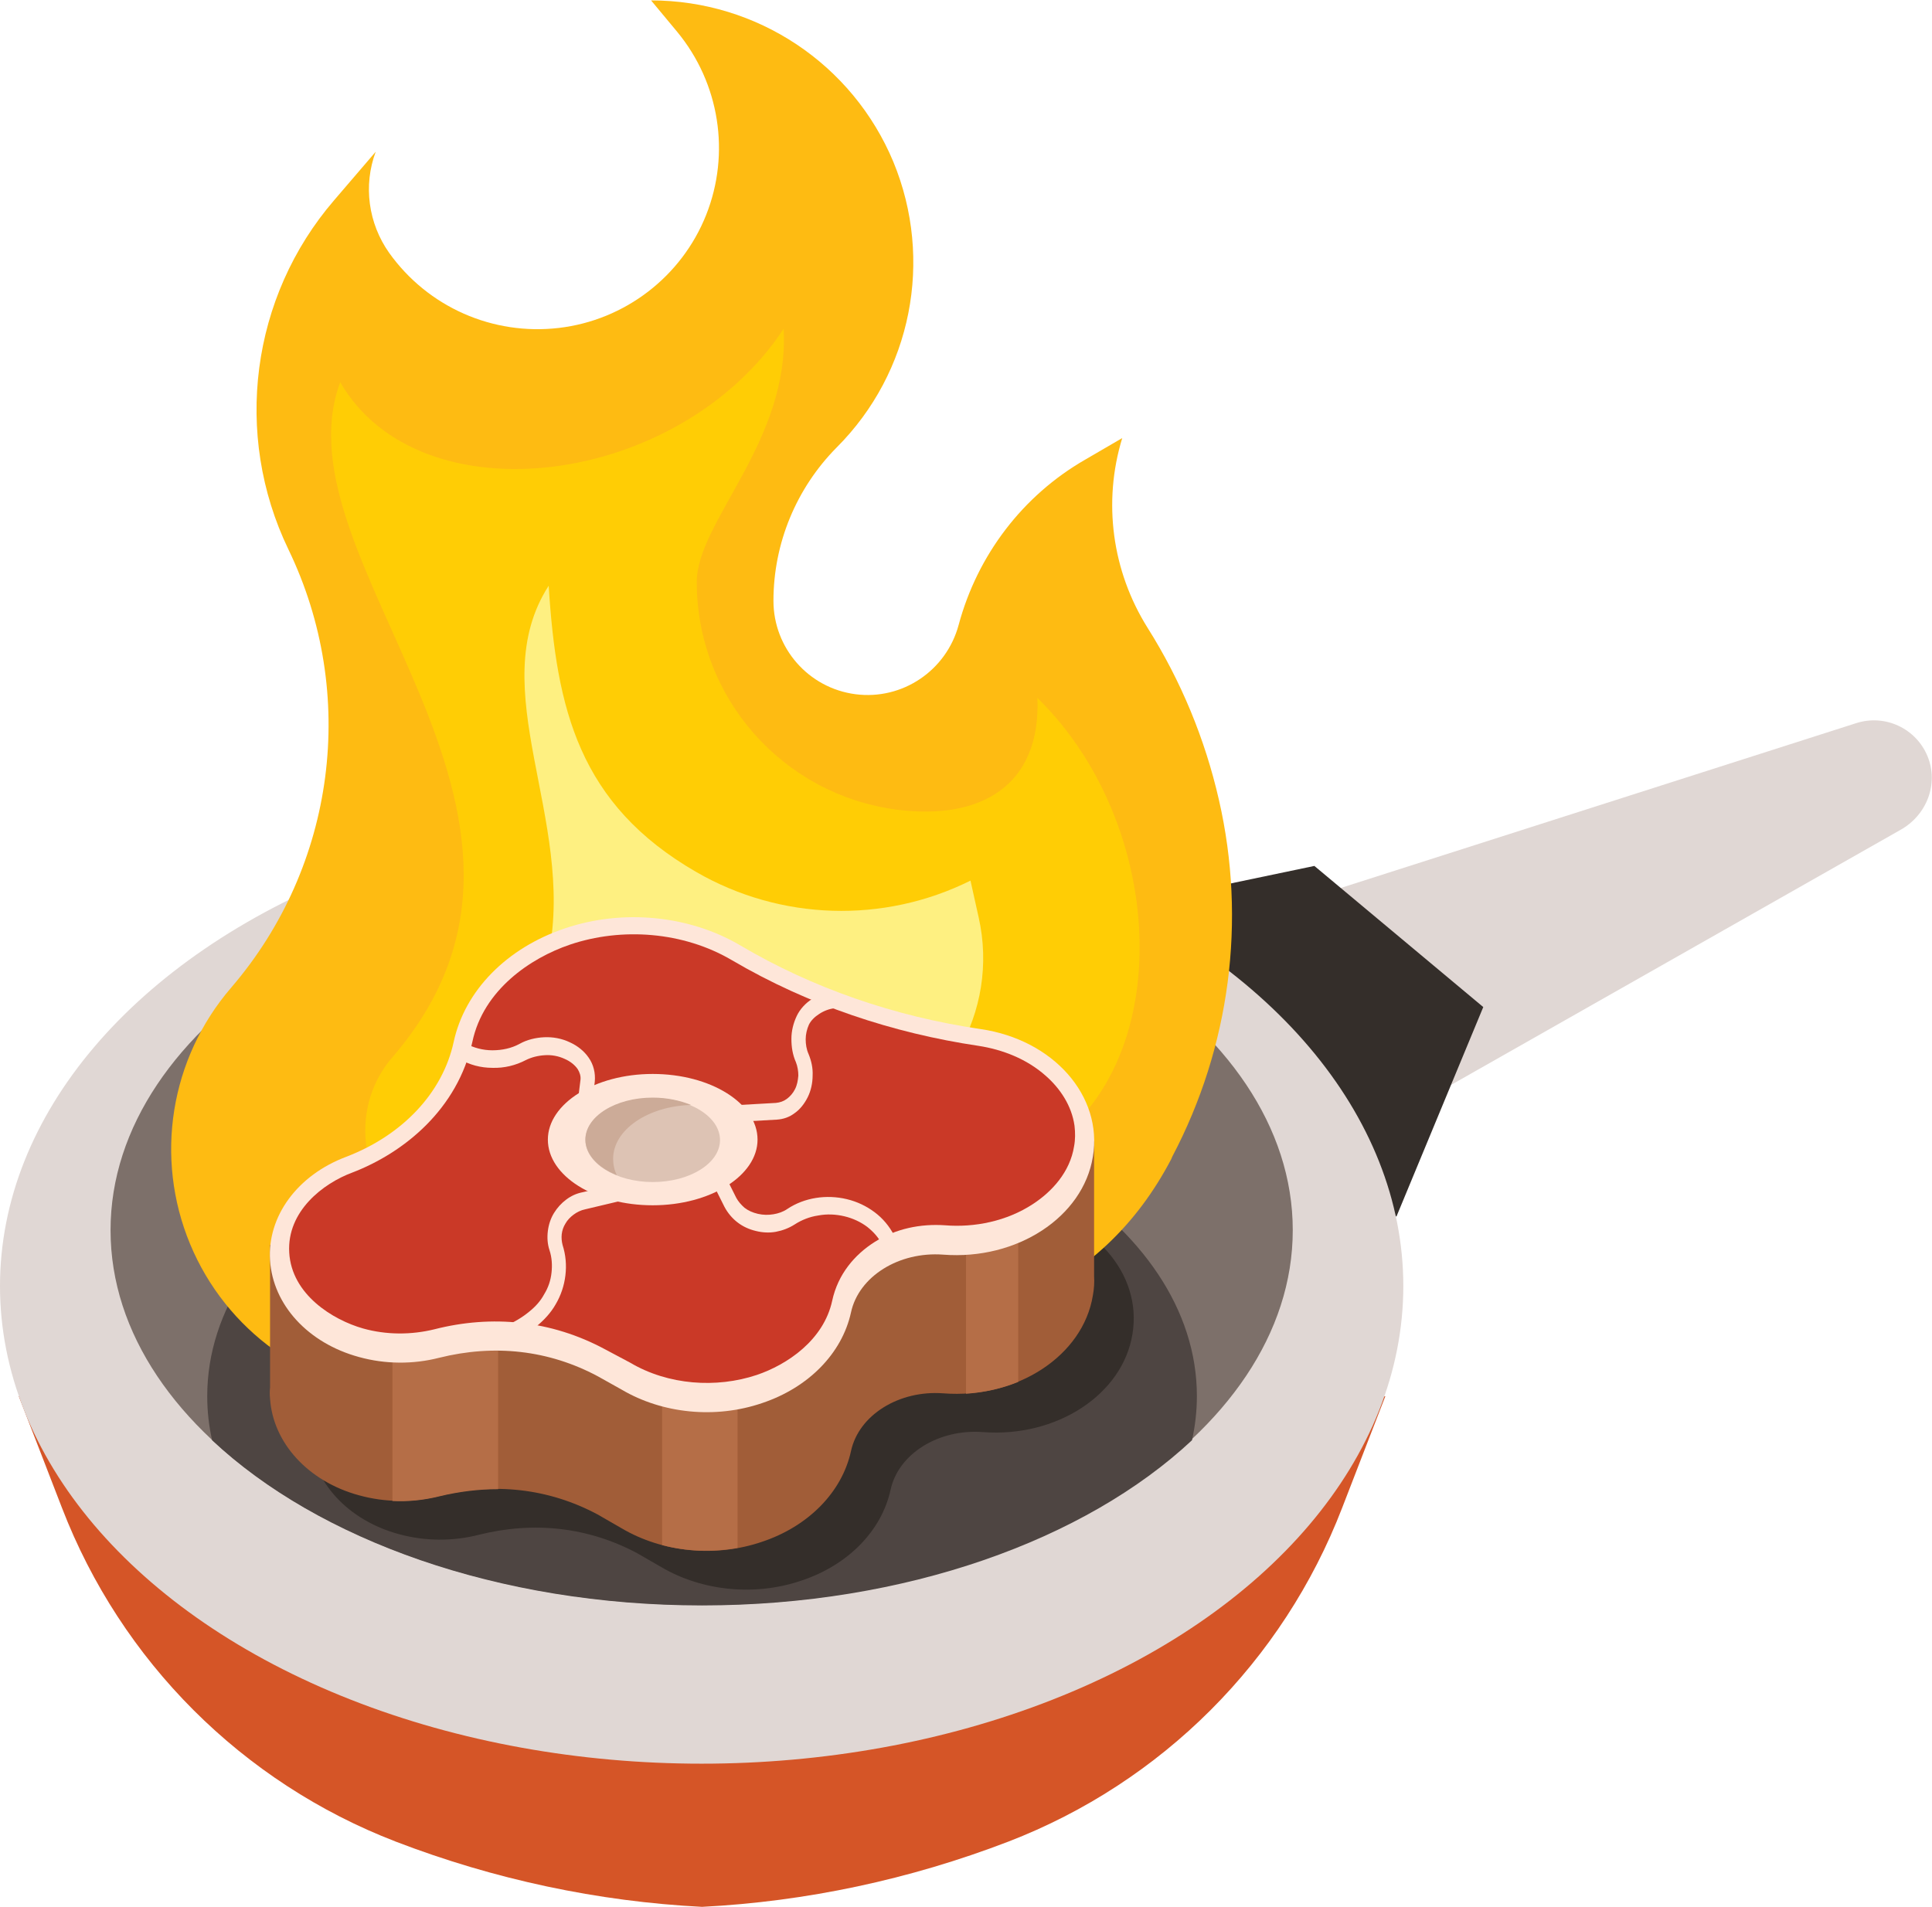 <?xml version="1.0" encoding="utf-8"?>
<!-- Generator: Adobe Illustrator 25.0.0, SVG Export Plug-In . SVG Version: 6.00 Build 0)  -->
<svg version="1.1" id="publicdomainvectors.org" xmlns="http://www.w3.org/2000/svg" xmlns:xlink="http://www.w3.org/1999/xlink"
	 x="0px" y="0px" viewBox="0 0 473.6 467.5" style="enable-background:new 0 0 473.6 467.5;" xml:space="preserve">
<style type="text/css">
	.st0{fill-rule:evenodd;clip-rule:evenodd;fill:#E0D7D4;}
	.st1{fill-rule:evenodd;clip-rule:evenodd;fill:#342E2A;}
	.st2{fill-rule:evenodd;clip-rule:evenodd;fill:#D55527;}
	.st3{fill-rule:evenodd;clip-rule:evenodd;fill:#7D706A;}
	.st4{fill-rule:evenodd;clip-rule:evenodd;fill:#4E4542;}
	.st5{fill-rule:evenodd;clip-rule:evenodd;fill:#FEBB12;}
	.st6{fill-rule:evenodd;clip-rule:evenodd;fill:#FFCD05;}
	.st7{fill-rule:evenodd;clip-rule:evenodd;fill:#FEF081;}
	.st8{fill-rule:evenodd;clip-rule:evenodd;fill:#A15D38;}
	.st9{fill-rule:evenodd;clip-rule:evenodd;fill:#B56E47;}
	.st10{fill-rule:evenodd;clip-rule:evenodd;fill:#FEE6D9;}
	.st11{fill-rule:evenodd;clip-rule:evenodd;fill:#CA3927;}
	.st12{fill-rule:evenodd;clip-rule:evenodd;fill:#DDC3B4;}
	.st13{fill-rule:evenodd;clip-rule:evenodd;fill:#CCAB98;}
</style>
<path class="st0" d="M324.6,219l130.4-41.7c7.1-2.3,14.7,1.3,17.5,8.1c2.8,6.8-0.2,14.5-6.7,18.1L343,273.2L324.6,219z"/>
<polygon class="st1" points="272.5,222.7 322.2,212.3 363.6,246.9 342.3,298.3 "/>
<path class="st2" d="M4.6,342.3l10.6,27.4c14.5,37.6,44.2,67.3,81.8,81.8c24.2,9.3,49.6,14.7,75.1,16c25.5-1.3,50.9-6.7,75.1-16
	c37.6-14.5,67.3-44.2,81.8-81.8l10.6-27.4C117.5,379.1,226.5,379.1,4.6,342.3z"/>
<ellipse class="st0" cx="172" cy="315.3" rx="172" ry="117.1"/>
<path class="st3" d="M172,393.5c79.8,0,144.9-41.3,144.9-91.9c0-50.6-65.1-91.9-144.9-91.9c-79.8,0-144.9,41.3-144.9,91.9
	C27.1,352.3,92.2,393.5,172,393.5z"/>
<path class="st4" d="M292.2,353.1c-26.1,24.4-70.1,40.5-120.1,40.5c-50,0-94.1-16.1-120.1-40.5c-0.8-3.5-1.2-7.1-1.2-10.8
	c0-42.5,54.3-76.9,121.3-76.9c67,0,121.3,34.4,121.3,76.9C293.4,345.9,293,349.5,292.2,353.1z"/>
<path class="st1" d="M162.1,384.2c10,5.9,23,7.2,34.4,3.3c11.4-3.8,19.6-12.2,21.8-22.2c1.9-8.9,11.8-15,22.6-14.2
	c18.1,1.4,34.3-9.2,36.7-24c2.5-14.9-9.7-28.7-27.5-31.3c-21.2-3.1-41.3-10.1-58.9-20.5c-12.5-7.4-28.8-9-43-4.2
	c-14.3,4.8-24.6,15.3-27.3,27.8c-2.7,12.4-12.5,22.8-26.3,28.1c-12,4.5-19.4,14.6-18.7,25.4c0.7,10.8,9.3,20.3,21.8,23.7
	c6.5,1.8,13.3,1.8,19.6,0.2c13.6-3.4,26.9-1.9,38.9,4.5L162.1,384.2z"/>
<path class="st5" d="M287.1,284.2l0.3-0.7c14.1-26.8,18.2-57.8,11.4-87.4c-3.4-14.9-9.3-29.2-17.5-42.2c-8.7-13.9-11-30.8-6.2-46.5
	l-9.1,5.3c-15.3,8.8-26.4,23.4-31,40.5c-3,11.2-13.8,18.5-25.3,17c-11.5-1.5-20.1-11.3-20.1-22.9c0-14.1,5.6-27.6,15.5-37.6
	c18.4-18.4,23.8-46,13.9-70c-10-24-33.4-39.6-59.4-39.6l6.4,7.7c10.4,12.6,13.1,29.8,7.1,44.9c-6,15.1-19.9,25.8-36.1,27.7
	c-16.2,1.9-32.1-5.1-41.6-18.4c-5.1-7.2-6.4-16.5-3.3-24.8L81.9,49.1c-20.4,23.7-24.8,57.4-11.2,85.6c17.1,35.4,11.6,77.6-14,107.4
	c-15,17.4-18.9,41.7-10.1,62.9c8.8,21.2,28.8,35.6,51.7,37.3c0,0,141.8-19.7,143.7-19.4l7.6-3.4
	C266.4,311.9,278.6,300.4,287.1,284.2z"/>
<path class="st6" d="M112.3,304.3c22.6-3.1,45.2-6.3,67.7-9.3c16.3-2.2,32.7-4.5,49-6.7c4.6-0.6,12-1.8,18.9-2.6l2.5-1.1
	c38.3-17.3,37.6-80.5,3.9-113.5c0.9,21.3-13.6,30.1-34.5,27.4c-28-3.7-49-27.5-49-55.8c0-14.8,22.8-34.5,21.3-62.1
	c-25.5,38.8-89.1,47-108.7,13.1c-16.4,44,64.4,105.6,12.8,165.5c-6.8,7.8-8.5,18.9-4.6,28.5C95.3,296.5,103.1,302.7,112.3,304.3z"/>
<path class="st7" d="M130.3,254.9l4.2-21c6.6-33.1-16.2-65.1,0-90.3c1.9,30.2,7.4,53.6,36.2,70.2c20.6,11.9,45.9,12.7,67.2,2.1l2,9
	c5.2,23.1-8.2,46.4-30.8,53.4L130.3,254.9z"/>
<g>
	<path class="st8" d="M152.4,374.7c10,5.9,23,7.2,34.4,3.3c11.4-3.8,19.6-12.2,21.8-22.2c1.9-8.9,11.8-15,22.6-14.2
		c18.1,1.4,34.3-9.2,36.7-24c0.3-1.6,0.4-3.2,0.3-4.8h0v-33h-27.5v6.5c-0.1,0-0.3,0-0.4-0.1c-21.2-3.1-41.3-10.1-58.9-20.5
		c-12.5-7.4-28.8-9-43-4.2c-14.3,4.8-24.6,15.3-27.3,27.9c-1.8,8.1-6.6,15.4-13.7,21v-5.2H66.2v35c-0.1,0.9-0.1,1.8,0,2.7
		c0.7,10.8,9.3,20.3,21.8,23.7c6.5,1.8,13.3,1.8,19.6,0.2c13.6-3.4,26.9-1.9,38.9,4.5L152.4,374.7z"/>
	<path class="st9" d="M162.3,378.8c6,1.6,12.3,1.8,18.5,0.7v-50.6h-18.5V378.8L162.3,378.8z M236.8,341.7c4.5-0.3,8.9-1.3,12.8-2.9
		v-53.1h-8.8v0.6c-0.1,0-0.3,0-0.4-0.1c-1.2-0.2-2.4-0.4-3.6-0.6h0V341.7L236.8,341.7z M96.2,368c3.8,0.2,7.6-0.2,11.3-1.1
		c4.9-1.2,9.8-1.8,14.6-1.8v-45.6H96.2V368z"/>
	<path class="st10" d="M152.4,340.7c10,5.9,23,7.2,34.4,3.3c11.4-3.8,19.6-12.2,21.8-22.2c1.9-8.9,11.8-15,22.6-14.2
		c18.1,1.4,34.3-9.2,36.7-24c2.5-14.9-9.7-28.7-27.5-31.3c-21.2-3.1-41.3-10.1-58.9-20.5c-12.5-7.4-28.8-9-43-4.2
		c-14.3,4.8-24.6,15.3-27.3,27.9c-2.7,12.4-12.5,22.8-26.3,28.1c-12,4.5-19.4,14.6-18.7,25.4c0.7,10.9,9.3,20.3,21.8,23.7
		c6.5,1.8,13.3,1.8,19.6,0.2c13.6-3.4,26.9-1.9,38.9,4.5L152.4,340.7z"/>
	<path class="st11" d="M154.5,334.1c9.3,5.5,21.1,6.3,31,3c7.4-2.5,16.4-8.5,18.5-18.2c1.4-6.5,5.5-11.3,10.4-14.4
		c5.2-3.3,11.3-4.5,17.2-4.1c7.3,0.6,15.2-1,21.6-5.2c4.6-3,9.1-7.8,10.1-14.2c0.3-1.6,0.3-3.3,0.1-5c-0.7-5-3.6-9.2-7-12.2
		c-4.7-4.2-10.7-6.5-16.6-7.4c-20.8-3.1-41.5-9.9-60.4-21c-11.9-7-27-8.1-39.7-3.8c-9.7,3.3-21.2,11.1-23.9,23.8
		c-3.6,16.5-16.7,27.2-29.5,32.1c-7,2.6-16,9.4-15.4,19.6c0.6,10.3,10.7,16.5,18.1,18.6c5.7,1.6,11.8,1.6,17.5,0.2
		c14.1-3.6,28.6-2.2,41.8,4.9L154.5,334.1L154.5,334.1z"/>
	<path class="st10" d="M160,295.5c14.2,0,25.7-7.3,25.7-16.1c0-8.9-11.5-16.1-25.7-16.1c-14.2,0-25.7,7.3-25.7,16.1
		C134.3,288.3,145.8,295.5,160,295.5z"/>
	<path class="st12" d="M160,289.8c9.1,0,16.5-4.6,16.5-10.3c0-5.7-7.4-10.3-16.5-10.3c-9.1,0-16.5,4.6-16.5,10.3
		C143.5,285.1,150.9,289.8,160,289.8z"/>
	<path class="st13" d="M160,269.1c3.5,0,6.7,0.7,9.4,1.8c-10.6,0.3-19.1,6.1-19.1,13.2c0,1.4,0.3,2.8,0.9,4
		c-4.6-1.8-7.7-5.1-7.7-8.7C143.5,273.7,150.9,269.1,160,269.1z"/>
	<path class="st10" d="M141.7,269.6l0.6-4.9c0.1-0.9-0.2-1.8-0.7-2.6c-0.7-1-1.8-1.9-3.2-2.5c-1.5-0.7-3.2-1-4.8-0.9
		c-1.7,0.1-3.3,0.5-4.7,1.2c-2.5,1.3-5.3,2-8.2,1.9c-2.8,0-5.6-0.7-8.1-2.2l1.5-3.8c2,1.1,4.3,1.7,6.6,1.7c2.4,0,4.7-0.5,6.7-1.6
		c1.8-1,3.9-1.5,6-1.6c2.1-0.1,4.3,0.3,6.2,1.2c2,0.9,3.6,2.2,4.7,3.8c1.2,1.7,1.7,3.8,1.5,5.9l-0.6,4.9L141.7,269.6L141.7,269.6z
		 M179.6,271l10.6-0.6c1-0.1,1.9-0.4,2.7-1c0.8-0.6,1.5-1.4,2-2.4l0,0c0.5-1,0.7-2.1,0.8-3.3c0-1.1-0.2-2.3-0.6-3.3
		c-0.8-1.8-1.1-3.7-1.1-5.7c0-2,0.5-3.9,1.3-5.6l0,0c0.8-1.7,2.2-3.2,3.8-4.2c1.7-1.1,3.6-1.8,5.3-1.9l0.2,4.2
		c-1.2,0.1-2.6,0.6-3.8,1.4c-1.1,0.7-2,1.6-2.5,2.6v0c-0.5,1.1-0.8,2.4-0.8,3.6c0,1.2,0.2,2.5,0.7,3.6c0.7,1.7,1.1,3.5,1,5.3
		c0,1.8-0.4,3.7-1.2,5.3v0c-0.8,1.6-1.9,3-3.2,3.9c-1.3,1-2.8,1.5-4.4,1.6l-10.6,0.6L179.6,271L179.6,271z M178,288.7l2.5,5
		c0.5,0.9,1.2,1.7,2,2.4c0.9,0.7,2,1.2,3.3,1.5c1.3,0.3,2.6,0.3,3.8,0.1c1.2-0.2,2.4-0.6,3.4-1.3c2.1-1.4,4.5-2.3,7-2.7
		c2.5-0.4,5.1-0.3,7.6,0.3c2.5,0.6,4.8,1.7,6.8,3.2c2,1.5,3.6,3.4,4.8,5.7l-3,2.2c-0.8-1.7-2.1-3.1-3.6-4.3
		c-1.6-1.2-3.5-2.1-5.6-2.6c-2.1-0.5-4.3-0.6-6.4-0.2c-2.1,0.3-4.1,1.1-5.8,2.2c-1.4,0.9-3,1.5-4.6,1.8c-1.6,0.3-3.3,0.2-4.9-0.2
		c-1.7-0.4-3.2-1.1-4.5-2.1c-1.3-1-2.4-2.3-3.2-3.8l-2.5-5L178,288.7L178,288.7z M153.5,294.1l-10.1,2.4c-1,0.2-2,0.7-2.8,1.3
		c-0.8,0.6-1.5,1.3-2,2.2c-0.5,0.8-0.8,1.7-0.9,2.6c-0.1,0.9,0,1.8,0.2,2.6c0.8,2.5,1,5,0.7,7.5c-0.3,2.5-1.1,4.9-2.4,7.1
		c-1.2,2.1-2.8,3.8-4.6,5.3c-2,1.6-4.2,2.9-6.6,4l-1.2-4c2.2-0.9,4.2-2.1,5.9-3.5c1.5-1.2,2.8-2.6,3.7-4.3c1-1.6,1.6-3.4,1.8-5.3v0
		c0.2-1.8,0.1-3.7-0.5-5.5c-0.5-1.5-0.6-3.1-0.4-4.7c0.2-1.6,0.7-3.1,1.5-4.4c0.8-1.3,1.8-2.4,3-3.3c1.2-0.9,2.5-1.5,4-1.8l7.3-1.7
		L153.5,294.1z"/>
</g>
</svg>
